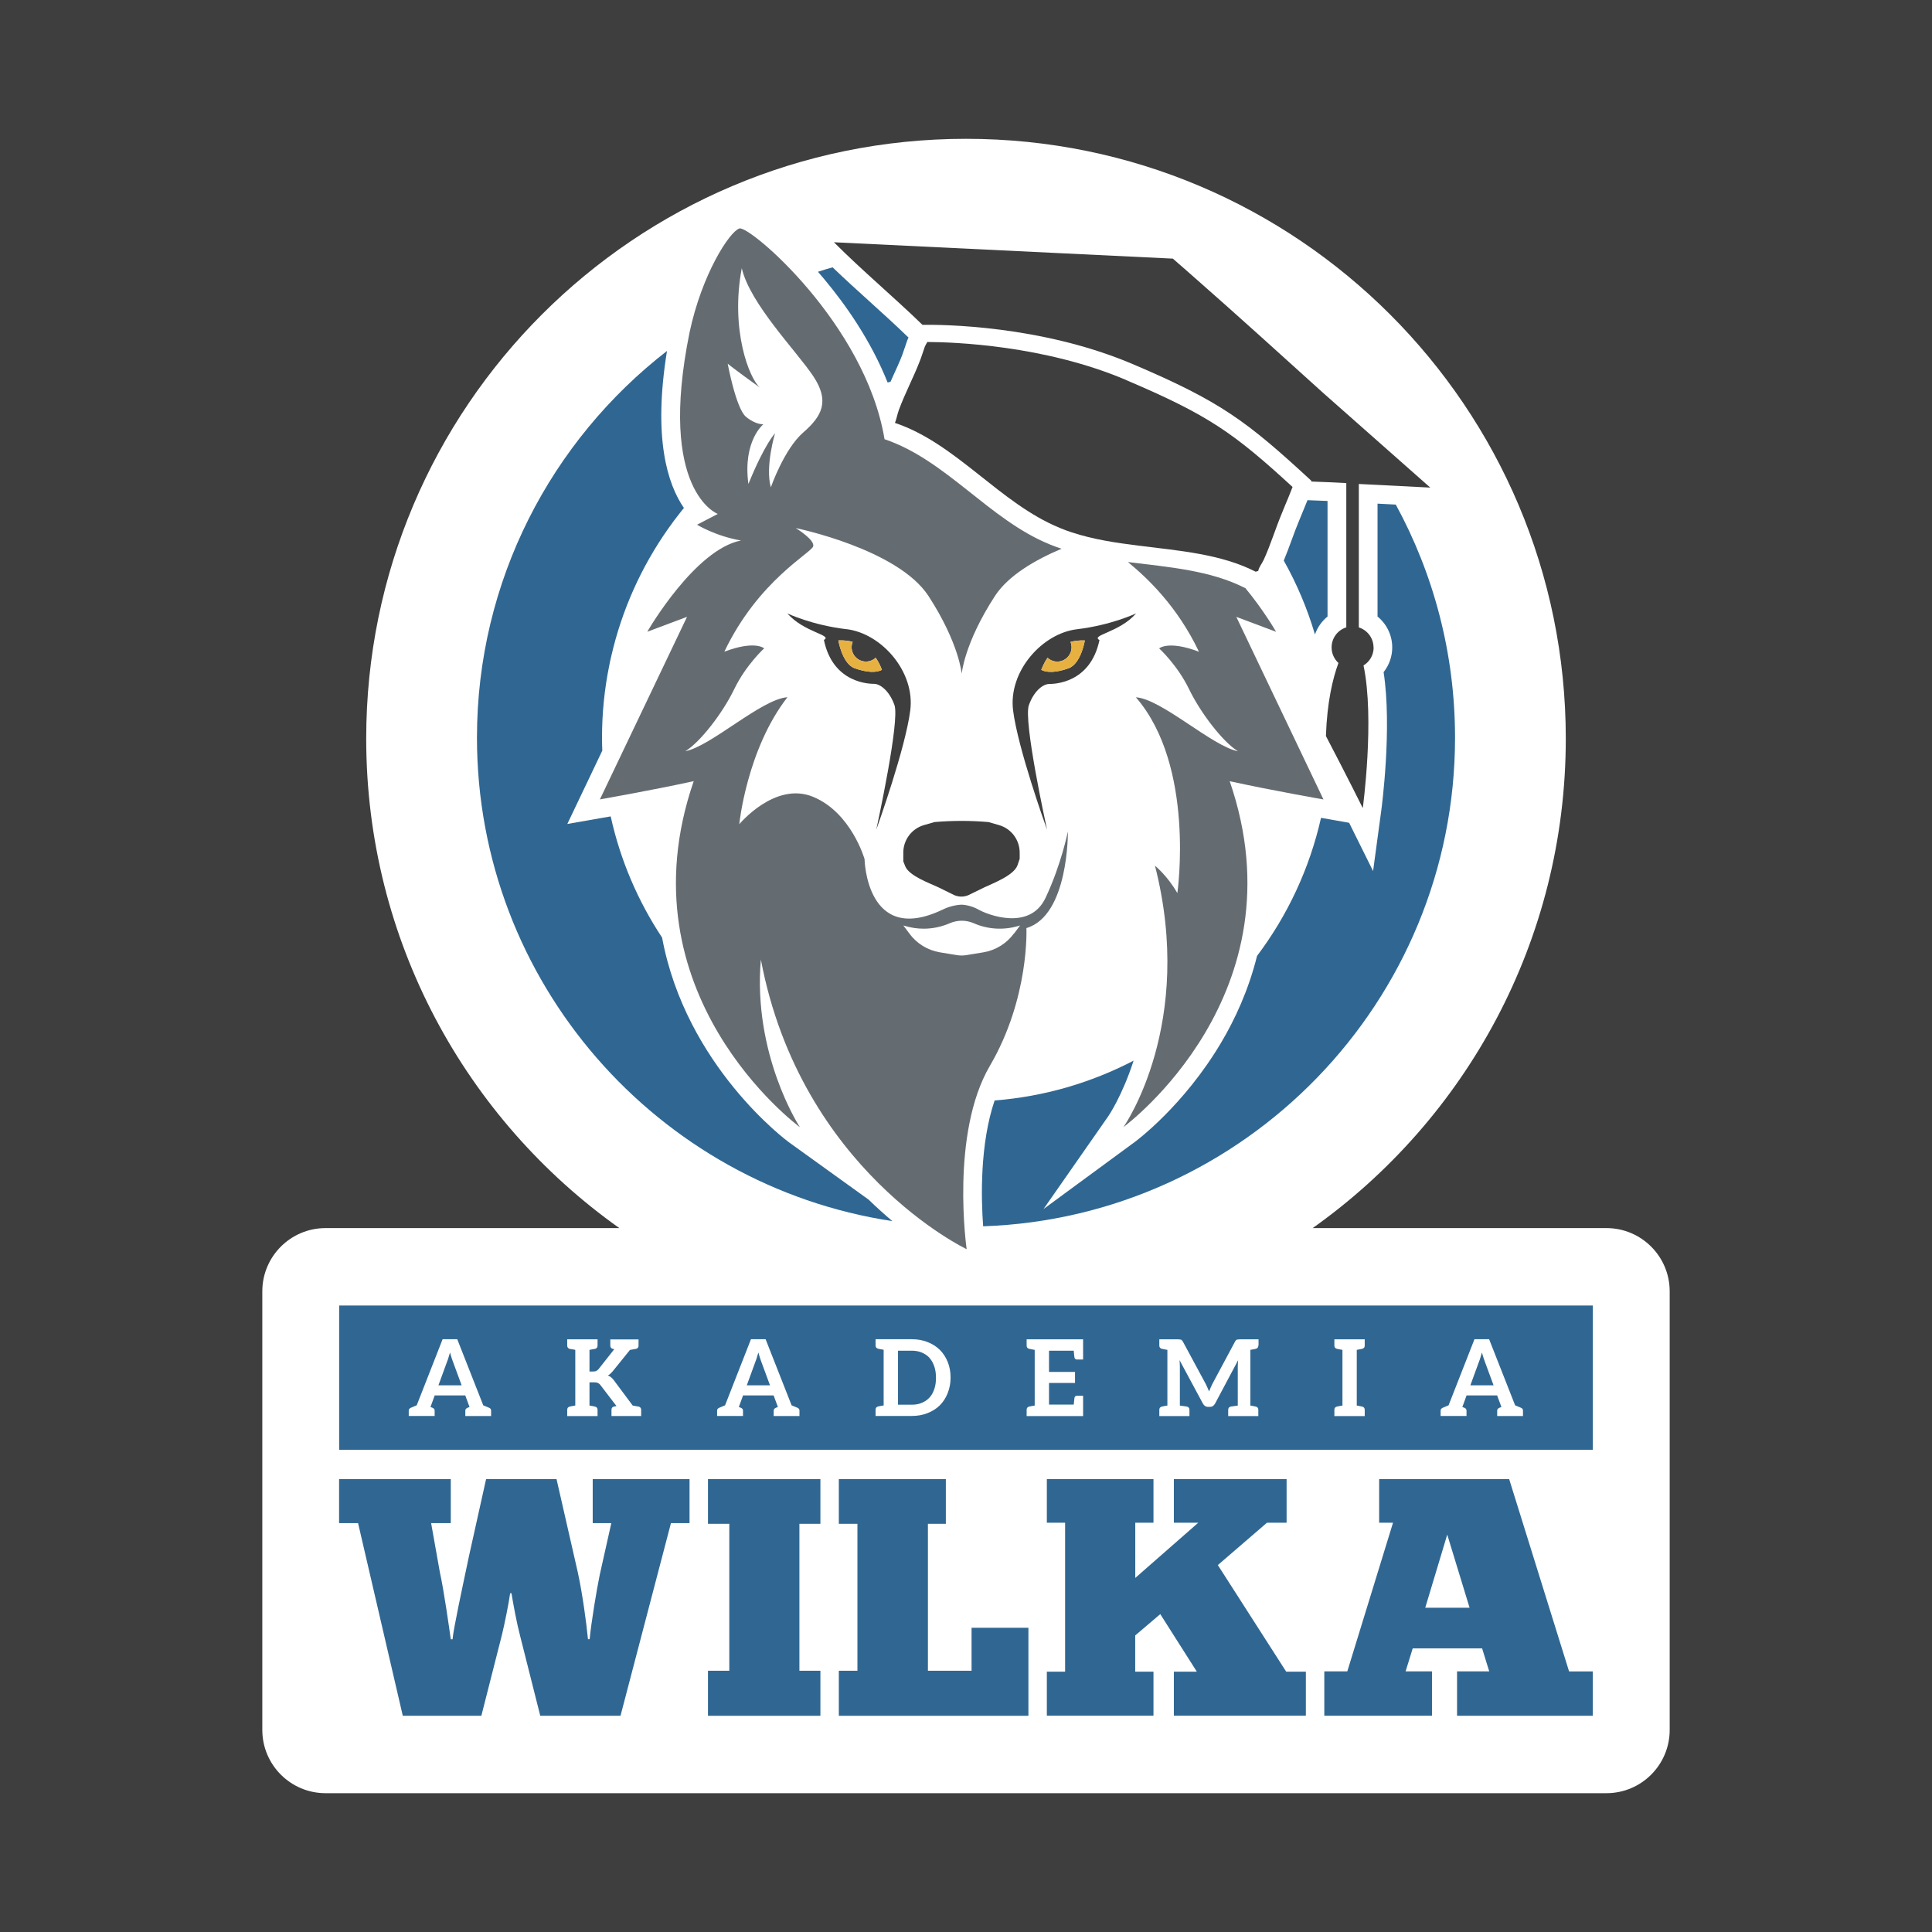 <?xml version="1.0" encoding="UTF-8"?>
<svg id="Layer_1" xmlns="http://www.w3.org/2000/svg" viewBox="0 0 346.98 346.98">
  <defs>
    <style>
      .cls-1 {
        fill: #656c71;
      }

      .cls-2 {
        fill: #3f3e3e;
      }

      .cls-3 {
        fill: #306792;
      }

      .cls-4 {
        fill: #fff;
      }

      .cls-5 {
        fill: #e7b142;
      }
    </style>
  </defs>
  <rect class="cls-2" x="-5.67" y="-5.67" width="358.32" height="358.32"/>
  <g>
    <path class="cls-4" d="M288.51,220.56h-52.76c27.51-19.52,45.46-51.62,45.46-87.91,0-59.49-48.23-107.72-107.72-107.72s-107.72,48.23-107.72,107.72c0,36.29,17.95,68.39,45.46,87.91h-52.76c-6.27,0-11.36,5.09-11.36,11.36v78.77c0,6.27,5.09,11.36,11.36,11.36h230.04c6.27,0,11.36-5.09,11.36-11.36v-78.77c0-6.27-5.09-11.36-11.36-11.36Z"/>
    <g>
      <g>
        <g>
          <path class="cls-3" d="M163.17,60.62c-.07.14-.14.27-.19.42l-.02.04-.02.05c-.14.39-.27.79-.4,1.18-.18.53-.35,1.03-.52,1.5-.49,1.25-1.06,2.49-1.66,3.8-.14.32-.29.63-.43.96-.18.03-.35.07-.52.12-3-7.52-7.53-13.95-11.35-18.52-.39-.45-.77-.91-1.16-1.36.87-.29,1.75-.55,2.63-.8,2.2,2.11,4.47,4.17,6.68,6.17,2.33,2.1,4.72,4.28,6.97,6.46Z"/>
          <path class="cls-3" d="M261.32,132.48c0,47.4-37.75,86.14-84.75,87.76-.38-5.13-.59-14.79,2.06-22.6,8.94-.7,17.38-3.21,24.96-7.15-2.05,6.35-4.53,9.96-4.56,10l-11.61,16.64,16.35-12.01c.35-.26,8.83-6.56,15.53-17.85,2.49-4.19,4.93-9.44,6.46-15.59,5.46-7.25,9.43-15.66,11.49-24.8l5.05.89,4.3,8.67,1.47-10.86c.08-.63,1.97-14.81.42-24.87.99-1.24,1.55-2.8,1.55-4.42,0-2.21-1-4.23-2.64-5.56v-20.28l3.28.17c6.78,12.45,10.64,26.72,10.64,41.86Z"/>
          <path class="cls-3" d="M160.27,219.31c-42.18-6.39-74.61-42.89-74.61-86.83,0-28.22,13.38-53.37,34.13-69.45-2.55,15.73.12,23.96,3.04,28.2-.2.24-.39.49-.59.73-.79.99-1.54,2-2.27,3.04-4.79,6.81-8.31,14.58-10.21,22.95-.13.54-.25,1.08-.35,1.63-.85,4.17-1.29,8.49-1.29,12.9,0,.78.02,1.56.05,2.33l-3.48,7.3-2.8,5.87,6.41-1.12s.52-.08,1.38-.24c1.73,7.89,4.91,15.24,9.23,21.77,4.29,23.12,22.52,36.57,22.78,36.76l14.31,10.3c1.47,1.43,2.91,2.71,4.28,3.87Z"/>
          <path class="cls-3" d="M238.42,89.96v20.77c-1.04.84-1.82,1.96-2.26,3.22-1.37-4.66-3.26-9.11-5.6-13.27.51-1.22.96-2.45,1.4-3.65.46-1.26.9-2.45,1.38-3.59.18-.41.34-.82.51-1.24.22-.53.42-1.03.62-1.51.08-.17.2-.49.35-.86,1.19.04,2.4.08,3.6.14Z"/>
        </g>
        <path class="cls-1" d="M220.84,140.27c13.18,38.2-18.66,61.84-19.07,62.15.22-.31,12.9-18.58,5.66-46.94,0,0,2.23,1.79,4.02,4.92,0,0,3.28-22.8-7.45-35.17,4.62.3,13.71,8.8,18.33,9.69-2.68-1.64-6.7-6.85-8.79-11.17-2.09-4.32-5.36-7.3-5.36-7.3,0,0,1.64-1.49,7.15.6-3.96-8.31-9.37-13.31-12.76-16.11,7.34.91,14.84,1.49,21.06,4.68h.03c3.2,3.86,5.39,7.61,5.52,7.85l-7.14-2.68,15.65,32.79s-9.39-1.64-16.84-3.28Z"/>
        <path class="cls-1" d="M191.78,149.36s-1.19,5.96-4.02,11.92c-2.84,5.97-10.43,2.99-12,2.09-1.57-.89-3.06-.89-3.06-.89,0,0-1.65,0-3.43.89-13.71,6.56-14-9.09-14-9.09,0,0-2.38-8.34-9.23-11.17-6.85-2.84-13.27,4.92-13.27,4.92,0,0,1.34-13.41,8.65-22.81-4.63.3-13.72,8.8-18.33,9.69,2.68-1.64,6.71-6.85,8.79-11.17,2.09-4.32,5.36-7.3,5.36-7.3,0,0-1.64-1.49-7.15.6,6.11-12.82,15.65-17.74,15.96-18.93.3-1.19-3.14-3.27-3.14-3.27,0,0,18.33,3.73,23.85,12.21,5.51,8.5,5.96,13.96,5.96,13.96,0,0,.44-5.46,5.96-13.96,2.41-3.71,7.27-6.51,11.98-8.5-.71-.23-1.4-.48-2.08-.76-.04-.02-.09-.03-.14-.06-10.8-4.42-18.54-15.14-29.58-18.85-3.43-20.72-24.29-38.45-26.07-37.85-1.79.6-6.71,8.19-8.94,18.63-5.82,28.62,5.06,32.64,5.06,32.64l-3.73,1.94s3.43,2.08,7.9,2.83c-8.21,1.61-16.57,15.93-16.83,16.39l7.14-2.68-15.65,32.79s9.39-1.64,16.85-3.28c-13.18,38.2,18.65,61.84,19.07,62.15-.18-.26-8.48-13.14-7.01-30.1,7.16,37.85,36.96,52.01,36.96,52.01,0,0-2.98-20.71,4.17-32.93,7.15-12.22,6.56-24.74,6.56-24.74,7.61-2.24,7.45-17.29,7.45-17.29ZM130.68,65.31s1.05.89,5.82,4.32c-1.94-1.64-5.37-10.43-3.28-21.46,1.48,6.4,9.84,14.9,12.83,19.38,2.98,4.47,1.63,7.15-1.8,10.13-3.43,2.98-5.81,9.84-5.81,9.84-1.05-3.73.75-9.69.75-9.69,0,0-1.8,1.79-4.78,9.09-1.04-7.75,2.69-10.73,2.69-10.73,0,0-1.34.14-3.13-1.34-1.79-1.49-3.28-9.54-3.28-9.54ZM182.09,167.66c-1.31,1.79-3.27,3-5.46,3.37l-3.04.5c-.59.1-1.18.1-1.77,0l-3.04-.5c-2.19-.37-4.15-1.58-5.46-3.37l-1.08-1.45.24.07c1.11.34,2.27.51,3.42.51,1.59,0,3.18-.33,4.67-.98.69-.3,1.42-.45,2.16-.45s1.46.15,2.15.45c2.55,1.12,5.42,1.28,8.08.47l.24-.07-1.08,1.45Z"/>
        <path class="cls-2" d="M183.13,153.12v1.13l-.39,1.14c-.65,1.88-4.68,3.35-5.96,3.98l-2.87,1.4c-.82.34-1.69.34-2.51,0l-2.95-1.45c-1.23-.6-5.2-1.98-5.88-3.76l-.34-.86v-1.58c0-2.28,1.51-4.29,3.69-4.93l1.91-.55c3.23-.28,6.48-.28,9.7,0l1.91.55c2.18.64,3.69,2.64,3.69,4.93Z"/>
        <path class="cls-2" d="M151.99,113c-6.16-.74-10.44-2.77-10.58-2.83,2.98,3.42,8.19,3.87,6.56,4.76,1.63,7.89,8.34,7.89,9.09,7.89s2.53.9,3.58,3.8c1,2.82-3.05,21.36-3.26,22.38.3-.84,5.23-14.62,6.1-21.41.9-7.01-5.22-13.87-11.48-14.6ZM153.48,120.01c-2.23-.83-2.91-5-2.91-5,.98-.03,1.83.07,2.57.26-.12.3-.19.63-.19.97,0,1.42,1.15,2.57,2.57,2.57.68,0,1.29-.26,1.75-.69.57.81.91,1.61,1.12,2.18-.96.52-2.67.52-4.92-.3Z"/>
        <path class="cls-5" d="M158.39,120.31c-.96.52-2.67.52-4.92-.3-2.23-.83-2.91-5-2.91-5,.98-.03,1.83.07,2.57.26-.12.3-.19.63-.19.97,0,1.42,1.15,2.57,2.57,2.57.68,0,1.29-.26,1.75-.69.57.81.91,1.61,1.12,2.18Z"/>
        <path class="cls-2" d="M204,110.18c-.13.05-4.42,2.09-10.58,2.83-6.26.74-12.37,7.6-11.47,14.6.86,6.79,5.79,20.57,6.1,21.41-.22-1.02-4.28-19.56-3.27-22.38,1.05-2.91,2.83-3.8,3.59-3.8s7.44,0,9.09-7.89c-1.64-.9,3.57-1.35,6.56-4.76ZM191.93,120.01c-2.24.82-3.96.82-4.92.3.22-.57.57-1.37,1.12-2.18.47.43,1.08.69,1.75.69,1.42,0,2.57-1.16,2.57-2.57,0-.34-.07-.67-.19-.97.74-.19,1.6-.29,2.57-.26,0,0-.67,4.17-2.91,5Z"/>
        <path class="cls-5" d="M194.84,115.01s-.67,4.17-2.91,5c-2.24.82-3.96.82-4.92.3.22-.57.57-1.37,1.12-2.18.47.43,1.08.69,1.75.69,1.42,0,2.57-1.16,2.57-2.57,0-.34-.07-.67-.19-.97.74-.19,1.6-.29,2.57-.26Z"/>
        <path class="cls-2" d="M202.26,68.25c-14.71-6.26-31.01-6.81-35.71-6.83-.2.34-.38.65-.45.83-.33.91-.6,1.85-.97,2.76-1.13,2.89-2.63,5.72-3.69,8.6-.28.74-.41,1.6-.71,2.34,11.04,3.71,18.79,14.42,29.58,18.85.05.03.09.04.14.06.68.28,1.37.54,2.07.76,3.75,1.24,7.82,1.86,11.92,2.37,7.34.92,14.84,1.5,21.06,4.68h.03s.44-.13.44-.13c.16-.75.7-1.36,1-2.02,1.23-2.69,2.12-5.65,3.27-8.39.39-.93.75-1.89,1.16-2.81.13-.29.44-1.15.74-1.86-10.62-9.75-15.13-12.92-29.89-19.2Z"/>
        <path class="cls-2" d="M246.68,116.29c0-1.7-1.11-3.12-2.64-3.61v-25.76l12.83.65-18.86-16.67-.24-.21c-7.67-6.93-15.32-13.88-23.1-20.71-.59-.51-1.17-1.02-1.75-1.54-.76-.66-1.52-1.33-2.28-1.99l-60.87-2.94c5.08,5.09,10.75,9.83,15.9,14.83,3.38-.05,21.27.03,37.81,7.07,15.69,6.68,20.36,10.15,32.07,20.97l-.09.1c2.1.07,4.22.17,6.33.28v25.91c-1.54.49-2.64,1.91-2.64,3.61,0,1.1.47,2.09,1.23,2.79-1.03,2.79-2.04,7-2.25,13.12,3.66,6.98,6.62,12.94,6.62,12.94,0,0,2.17-16.02.13-25.62,1.09-.65,1.82-1.86,1.82-3.22Z"/>
      </g>
      <g>
        <g>
          <path class="cls-3" d="M81.28,294.4c.12-1.7,1.76-9.3,2.98-15.08l3.04-13.68h12.65l3.83,16.78c.85,3.95,1.52,8.94,1.82,11.98h.3c.24-2.74,1.28-9.06,1.82-11.61l2.07-9.24h-3.34v-7.9h17.39v7.9h-3.34l-9.06,34.6h-14.41l-3.65-14.47c-.55-2.07-1.22-5.65-1.52-7.54h-.24c-.24,1.82-1.03,5.65-1.46,7.42l-3.71,14.59h-14.11l-8.03-34.6h-3.41v-7.9h20.06v7.9h-3.53l1.58,8.88c.67,2.92,1.7,10.15,1.95,11.98h.3Z"/>
          <path class="cls-3" d="M147.34,265.64v8.03h-3.77v26.39h3.77v8.09h-20.19v-8.09h3.83v-26.39h-3.83v-8.03h20.19Z"/>
          <path class="cls-3" d="M169.87,265.64v8.03h-3.22v26.39h7.84v-7.72h10.21v15.81h-34.05v-8.09h3.34v-26.39h-3.34v-8.03h19.21Z"/>
          <path class="cls-3" d="M203.89,273.48v9.91l11.31-9.91h-4.38v-7.84h20.25v7.84h-3.53l-8.82,7.6,12.28,19.15h3.53v7.9h-23.71v-7.9h4.13l-6.57-10.34-4.5,3.83v6.51h3.28v7.9h-19.15v-7.9h3.28v-26.75h-3.28v-7.84h19.15v7.84h-3.28Z"/>
          <path class="cls-3" d="M261.68,308.14v-7.97h5.78l-1.28-4.13h-12.46l-1.28,4.13h4.74v7.97h-19.34v-7.97h4.13l8.21-26.69h-2.49v-7.84h23.35l10.76,34.54h4.26v7.97h-24.38ZM263.93,288.74l-4.01-13.13-3.95,13.13h7.97Z"/>
        </g>
        <g>
          <path class="cls-3" d="M136.47,243.81c-.1-.27-.17-.59-.27-.91-.1.32-.19.63-.27.91-.08.29-.17.51-.25.72l-1.56,4.27h4.17l-1.58-4.29c-.08-.21-.15-.44-.25-.71Z"/>
          <path class="cls-3" d="M81.09,243.81c-.1-.27-.17-.59-.27-.91-.1.32-.19.63-.27.91-.08.29-.17.51-.25.72l-1.56,4.27h4.17l-1.58-4.29c-.08-.21-.15-.44-.25-.71Z"/>
          <path class="cls-3" d="M166.94,243.87c-.38-.42-.84-.72-1.37-.95-.53-.23-1.14-.34-1.81-.34h-2.48v9.7h2.48c.67,0,1.28-.11,1.81-.34.53-.23.99-.53,1.37-.95.38-.42.65-.91.86-1.52.21-.61.3-1.28.3-2.04s-.1-1.41-.3-2.02c-.21-.59-.48-1.11-.86-1.52Z"/>
          <path class="cls-3" d="M60.91,234.47v25.9h225.16v-25.9H60.91ZM88.22,254.31h-4.65v-.97c0-.23.13-.38.38-.5.04-.02.17-.06.38-.15l-.08-.21-.69-1.87h-5.49l-.71,1.96-.06.11c.21.1.34.13.38.15.25.11.38.27.38.5v.97h-4.65v-.97c0-.23.13-.38.38-.5.1-.04.46-.19,1.05-.44l4.65-11.87h2.63l4.67,11.87c.59.25.95.4,1.05.44.25.1.36.27.36.5v.97ZM115.16,254.31h-5.34v-1.12c0-.32.15-.51.48-.59.02,0,.08,0,.15-.02.08-.02.17-.04.27-.06l-2.92-3.81c-.13-.17-.29-.27-.44-.34-.15-.08-.38-.11-.67-.11h-.82v4.17c.23.04.44.08.57.1.13.02.23.06.29.06s.1.02.11.02c.32.08.48.27.48.59v1.12h-5.45v-1.12c0-.32.15-.51.48-.59.02,0,.06,0,.11-.02.06-.02.15-.04.29-.06.13-.02.34-.06.57-.1v-10c-.23-.04-.44-.1-.57-.11-.13-.02-.23-.04-.29-.04s-.1-.02-.11-.02c-.32-.08-.48-.29-.48-.61v-1.11h5.45v1.11c0,.32-.15.53-.48.61-.02,0-.06.02-.11.02-.06.02-.15.02-.29.04-.13.02-.34.08-.57.11v3.89h.61c.25,0,.44-.02.59-.1.15-.08.3-.17.42-.32l2.84-3.6s-.08-.02-.13-.02-.1-.02-.11-.02c-.32-.08-.48-.27-.48-.59v-1.12h5.07v1.12c0,.32-.15.51-.48.59-.04,0-.08.02-.15.02s-.19.04-.34.06c-.15.02-.34.06-.57.1l-3.11,3.85c-.15.17-.29.32-.42.44-.13.11-.29.23-.44.3.21.08.4.19.57.32.17.13.34.32.5.53l3.39,4.55c.23.04.4.08.55.1.15.02.27.06.34.06s.11.02.15.02c.32.08.48.27.48.59v1.12ZM143.6,254.31h-4.65v-.97c0-.23.13-.38.38-.5.04-.02.17-.06.38-.15l-.08-.21-.69-1.87h-5.49l-.71,1.96-.06.11c.21.1.34.13.38.15.25.11.38.27.38.5v.97h-4.65v-.97c0-.23.13-.38.38-.5.1-.04.46-.19,1.05-.44l4.65-11.87h2.63l4.67,11.87c.59.25.95.4,1.05.44.25.1.36.27.36.5v.97ZM170.21,250.19c-.34.84-.8,1.58-1.41,2.19-.61.61-1.35,1.07-2.21,1.41-.86.34-1.79.51-2.84.51h-6.5v-1.12c0-.32.15-.51.48-.59.02,0,.06-.02.11-.02s.15-.04.29-.06c.13-.02.34-.06.57-.1v-10c-.23-.04-.44-.08-.57-.1-.13-.02-.23-.06-.29-.06s-.1-.02-.11-.02c-.32-.08-.48-.27-.48-.59v-1.12h6.5c1.05,0,1.98.17,2.84.51.86.34,1.6.8,2.21,1.41s1.07,1.33,1.41,2.17c.34.84.51,1.77.51,2.78s-.17,1.94-.51,2.78ZM194.52,241.87v2.29h-1.11c-.25,0-.38-.13-.44-.36-.02-.15-.08-.55-.13-1.22h-4.44v3.81h4.67v1.98h-4.67v3.89h4.44c.06-.67.11-1.07.13-1.22.06-.23.19-.36.44-.36h1.11v3.64h-10.14v-1.12c0-.32.15-.51.48-.59.02,0,.06-.02.11-.02s.15-.04.29-.06c.13-.02.34-.06.57-.1v-10c-.23-.04-.44-.08-.57-.1-.13-.02-.23-.06-.29-.06s-.1-.02-.11-.02c-.32-.08-.48-.27-.48-.59v-1.12h10.14v1.33ZM225.99,241.66c0,.32-.15.51-.48.59-.02,0-.06.02-.11.02s-.15.04-.29.06c-.13.02-.32.06-.55.1v10c.23.04.42.08.55.1.13.02.23.06.29.06s.1.02.11.02c.32.08.48.27.48.59v1.12h-5.41v-1.12c0-.32.15-.51.48-.59.04,0,.46-.06,1.24-.17v-7.01c0-.17.02-.34.02-.53s.02-.4.04-.61l-4.15,7.81c-.1.17-.23.32-.38.42-.15.1-.32.15-.53.15h-.34c-.21,0-.38-.06-.53-.15-.15-.1-.29-.25-.38-.42l-4.21-7.83c.02.21.02.42.04.61.02.19.02.38.02.55v7.01c.8.11,1.2.17,1.24.17.32.08.48.27.48.59v1.12h-5.41v-1.12c0-.32.15-.51.48-.59.02,0,.06,0,.11-.02.06-.02.15-.04.29-.06.13-.02.34-.06.57-.1v-10c-.23-.04-.44-.08-.57-.1-.13-.02-.23-.06-.29-.06-.06-.02-.1-.02-.11-.02-.32-.08-.48-.27-.48-.59v-1.12h3.37c.11,0,.23.02.3.02s.17.02.23.04c.08.02.11.08.17.13.06.06.11.13.17.23l4.12,7.64c.11.21.19.42.29.63.1.21.19.44.29.67.1-.23.17-.44.27-.67.1-.23.19-.44.3-.65l4.08-7.62c.06-.1.1-.17.15-.23.06-.06.11-.11.19-.13.08-.02.15-.04.23-.04s.17-.02.29-.02h3.37v1.12ZM245.1,241.66c0,.32-.15.51-.48.59-.02,0-.06.02-.11.02s-.15.04-.29.06c-.13.02-.32.06-.55.1v10c.23.04.42.08.55.1.13.02.23.06.29.06s.1.02.11.02c.32.08.48.27.48.59v1.12h-5.45v-1.12c0-.32.15-.51.48-.59.02,0,.06-.02.11-.02.06-.02.15-.04.29-.06.13-.02.34-.06.57-.1v-10c-.23-.04-.44-.08-.57-.1-.13-.02-.23-.06-.29-.06-.06-.02-.1-.02-.11-.02-.32-.08-.48-.27-.48-.59v-1.12h5.45v1.12ZM273.54,254.31h-4.65v-.97c0-.23.13-.38.38-.5.04-.02.17-.06.38-.15l-.08-.21-.69-1.87h-5.49l-.71,1.96-.06.11c.21.1.34.13.38.15.25.11.38.27.38.5v.97h-4.65v-.97c0-.23.13-.38.38-.5.1-.04.46-.19,1.05-.44l4.65-11.87h2.63l4.67,11.87c.59.25.95.4,1.05.44.25.1.36.27.36.5v.97Z"/>
          <path class="cls-3" d="M266.42,243.81c-.1-.27-.17-.59-.27-.91-.1.32-.19.63-.27.91-.08.29-.17.51-.25.72l-1.56,4.27h4.17l-1.58-4.29c-.08-.21-.15-.44-.25-.71Z"/>
        </g>
      </g>
    </g>
  </g>
</svg>